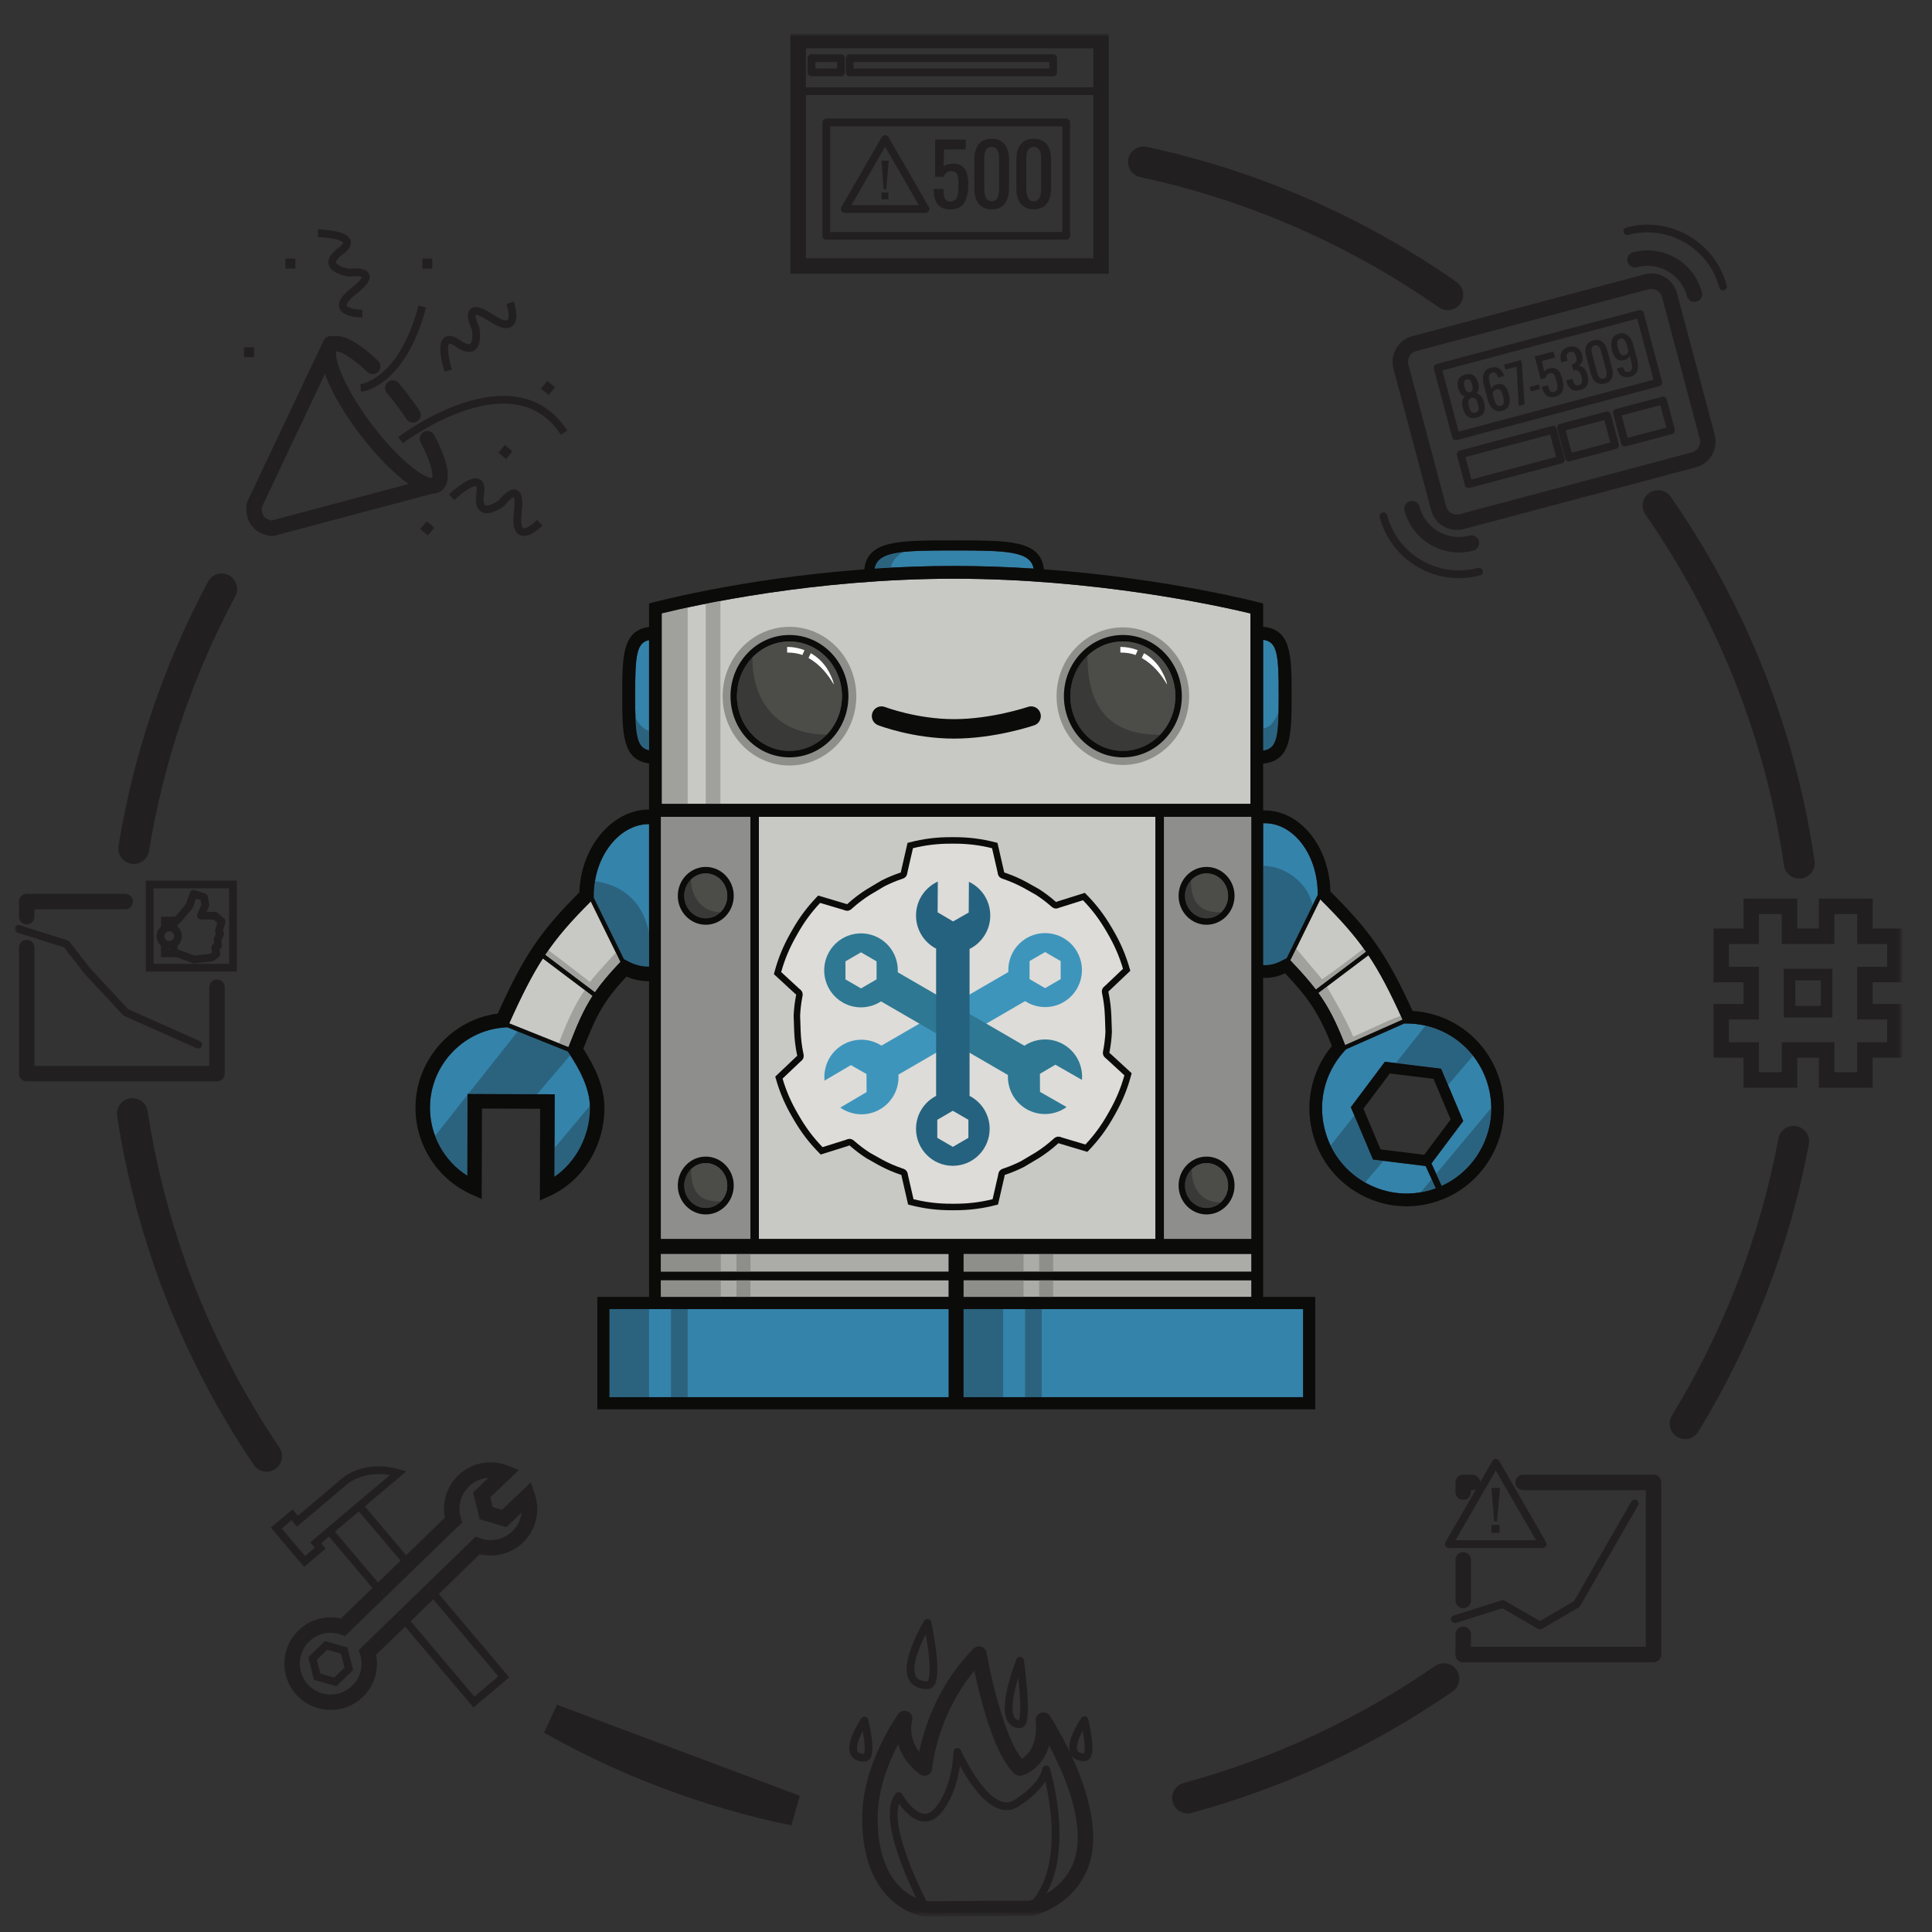 <?xml version="1.0" encoding="UTF-8" standalone="no"?>
<svg width="500px" height="500px" viewBox="0 0 500 500" version="1.1" xmlns="http://www.w3.org/2000/svg" xmlns:xlink="http://www.w3.org/1999/xlink">
    <rect x="0" y="0" width="500" height="500" fill="#333333" stroke="none"/>
    <!-- Generator: Sketch 39.1 (31720) - http://www.bohemiancoding.com/sketch -->
    <title>monitoring500</title>
    <desc>Created with Sketch.</desc>
    <defs>
        <polygon id="path-1" points="0 486.538 487.906 486.538 487.906 0 0 0"></polygon>
    </defs>
    <g id="Corp-Site-Index" stroke="none" stroke-width="1" fill="none" fill-rule="evenodd">
        <g id="monitoring500">
            <g id="Group" transform="translate(4, 9)">
                <g id="Page-1">
                    <path d="M201.602,459.487 C179.208,454.877 158.067,446.834 138.756,435.935 L201.602,459.487 L201.602,459.487 Z" id="Stroke-1" stroke="#221F20" stroke-width="8" stroke-linecap="round"></path>
                    <path d="M369.671,425.451 C349.718,439.232 327.353,449.774 303.339,456.317" id="Stroke-3" stroke="#221F20" stroke-width="8" stroke-linecap="round"></path>
                    <path d="M460.19,286.381 C455.257,312.703 445.591,337.358 432.108,359.429" id="Stroke-5" stroke="#221F20" stroke-width="8" stroke-linecap="round"></path>
                    <path d="M425.118,121.866 C443.888,148.891 456.697,180.362 461.645,214.38" id="Stroke-7" stroke="#221F20" stroke-width="8" stroke-linecap="round"></path>
                    <path d="M291.932,32.921 C320.697,39.107 347.355,50.964 370.676,67.264" id="Stroke-9" stroke="#221F20" stroke-width="8" stroke-linecap="round"></path>
                    <path d="M30.614,210.59 C34.525,186.669 42.332,164.056 53.363,143.425" id="Stroke-11" stroke="#221F20" stroke-width="8" stroke-linecap="round"></path>
                    <path d="M64.995,367.874 C47.358,341.784 35.226,311.672 30.262,279.202" id="Stroke-13" stroke="#221F20" stroke-width="8" stroke-linecap="round"></path>
                    <path d="M434.374,110.006 L374.286,125.994 C371.681,126.687 369.008,125.139 368.315,122.536 L358.556,85.899 C357.862,83.296 359.411,80.625 362.015,79.932 L422.104,63.944 C424.708,63.251 427.381,64.799 428.074,67.402 L437.833,104.039 C438.527,106.642 436.978,109.313 434.374,110.006 L434.374,110.006 Z" id="Stroke-15" stroke="#221F20" stroke-width="4"></path>
                    <polygon id="Stroke-17" stroke="#221F20" stroke-width="2" stroke-linejoin="round" points="425.157 89.986 372.786 103.921 368.056 86.168 420.428 72.233"></polygon>
                    <polygon id="Stroke-19" stroke="#221F20" stroke-width="2" stroke-linejoin="round" points="399.953 109.955 376.085 116.306 374.026 108.576 397.894 102.225"></polygon>
                    <polygon id="Stroke-21" stroke="#221F20" stroke-width="2" stroke-linejoin="round" points="413.973 106.225 402.039 109.4 399.98 101.669 411.914 98.494"></polygon>
                    <polygon id="Stroke-23" stroke="#221F20" stroke-width="2" stroke-linejoin="round" points="428.456 102.371 416.522 105.546 414.463 97.816 426.397 94.641"></polygon>
                    <path d="M377.288,97.829 C377.453,97.86 377.638,97.851 377.842,97.796 C378.045,97.741 378.21,97.658 378.337,97.546 C378.464,97.434 378.554,97.312 378.606,97.18 C378.658,97.048 378.684,96.886 378.682,96.692 C378.681,96.499 378.664,96.317 378.632,96.146 C378.599,95.976 378.553,95.774 378.489,95.537 C378.42,95.276 378.341,95.048 378.254,94.851 C378.167,94.654 378.058,94.472 377.927,94.306 C377.795,94.141 377.636,94.028 377.45,93.969 C377.264,93.91 377.055,93.911 376.823,93.973 C376.591,94.034 376.407,94.138 376.274,94.281 C376.14,94.427 376.056,94.604 376.022,94.81 C375.988,95.018 375.982,95.229 376.004,95.443 C376.026,95.657 376.073,95.896 376.144,96.161 C376.206,96.398 376.268,96.598 376.327,96.763 C376.386,96.928 376.463,97.096 376.559,97.264 C376.654,97.433 376.758,97.561 376.87,97.649 C376.982,97.735 377.122,97.797 377.288,97.829 M376.424,92.477 C376.628,92.423 376.786,92.331 376.898,92.201 C377.009,92.071 377.074,91.908 377.092,91.714 C377.11,91.518 377.106,91.329 377.081,91.143 C377.055,90.959 377.01,90.745 376.945,90.501 C376.668,89.458 376.203,89.024 375.551,89.197 C374.892,89.373 374.699,89.982 374.977,91.024 C375.042,91.268 375.111,91.478 375.185,91.652 C375.257,91.827 375.349,91.993 375.462,92.151 C375.573,92.31 375.71,92.417 375.87,92.475 C376.032,92.531 376.216,92.533 376.424,92.477 M378.183,99.078 C377.221,99.334 376.45,99.242 375.869,98.8 C375.286,98.361 374.857,97.619 374.579,96.577 C374.398,95.896 374.346,95.327 374.423,94.863 C374.5,94.4 374.711,93.98 375.057,93.606 C374.635,93.435 374.291,93.178 374.021,92.834 C373.75,92.493 373.538,92.031 373.382,91.448 C373.143,90.545 373.172,89.787 373.471,89.175 C373.771,88.564 374.35,88.143 375.21,87.915 C376.065,87.687 376.774,87.766 377.336,88.15 C377.899,88.535 378.3,89.177 378.54,90.076 C378.696,90.663 378.743,91.17 378.68,91.598 C378.618,92.028 378.447,92.421 378.167,92.778 C378.649,92.937 379.04,93.2 379.337,93.565 C379.636,93.93 379.875,94.449 380.054,95.121 C380.331,96.163 380.329,97.019 380.045,97.689 C379.76,98.36 379.141,98.823 378.183,99.078" id="Fill-25" fill="#221F20"></path>
                    <path d="M383.767,96.043 C383.955,96.11 384.162,96.114 384.386,96.055 C384.609,95.995 384.786,95.889 384.916,95.737 C385.045,95.585 385.126,95.4 385.157,95.182 C385.189,94.963 385.194,94.742 385.173,94.515 C385.151,94.286 385.106,94.044 385.038,93.788 C384.997,93.633 384.966,93.517 384.944,93.437 C384.923,93.357 384.89,93.245 384.845,93.101 C384.799,92.955 384.762,92.845 384.731,92.768 C384.698,92.691 384.658,92.595 384.607,92.477 C384.556,92.36 384.508,92.272 384.461,92.212 C384.415,92.152 384.358,92.082 384.291,92.003 C384.223,91.922 384.155,91.865 384.085,91.831 C384.015,91.797 383.936,91.766 383.85,91.737 C383.764,91.707 383.669,91.696 383.566,91.702 C383.462,91.706 383.354,91.725 383.241,91.755 C382.735,91.89 382.413,92.254 382.275,92.849 L382.692,94.412 C382.761,94.673 382.843,94.906 382.937,95.112 C383.032,95.319 383.145,95.508 383.281,95.682 C383.417,95.854 383.579,95.976 383.767,96.043 M384.727,97.337 C384.352,97.437 383.995,97.463 383.656,97.419 C383.317,97.374 383.013,97.269 382.744,97.105 C382.477,96.942 382.229,96.725 382.002,96.456 C381.776,96.187 381.583,95.884 381.423,95.544 C381.262,95.206 381.129,94.837 381.024,94.438 L380.087,90.921 C379.967,90.473 379.883,90.052 379.835,89.656 C379.787,89.261 379.781,88.873 379.818,88.491 C379.856,88.108 379.944,87.767 380.083,87.468 C380.221,87.17 380.431,86.907 380.713,86.679 C380.995,86.452 381.342,86.284 381.754,86.174 C382.633,85.939 383.375,86.009 383.981,86.382 C384.586,86.755 385.009,87.391 385.249,88.291 L383.684,88.708 C383.545,88.186 383.357,87.818 383.118,87.602 C382.879,87.387 382.539,87.338 382.095,87.456 C381.313,87.665 381.13,88.55 381.546,90.114 L381.963,91.677 C382.125,91.077 382.578,90.676 383.319,90.479 C383.759,90.361 384.154,90.338 384.507,90.407 C384.86,90.478 385.161,90.636 385.412,90.88 C385.662,91.125 385.875,91.419 386.049,91.76 C386.222,92.102 386.373,92.509 386.498,92.981 C386.634,93.494 386.708,93.977 386.72,94.429 C386.732,94.882 386.676,95.306 386.555,95.7 C386.432,96.094 386.218,96.433 385.91,96.718 C385.602,97.003 385.207,97.209 384.727,97.337" id="Fill-27" fill="#221F20"></path>
                    <polygon id="Fill-29" fill="#221F20" points="389.054 96.068 388.489 85.893 385.599 86.661 385.253 85.359 389.634 84.194 389.834 84.946 390.556 95.668"></polygon>
                    <polygon id="Fill-31" fill="#221F20" points="392.211 92.298 391.899 91.126 394.245 90.502 394.558 91.674"></polygon>
                    <path d="M398.584,93.65 C397.611,93.909 396.844,93.82 396.282,93.383 C395.72,92.945 395.299,92.195 395.016,91.133 L396.58,90.716 L396.644,90.961 C396.7,91.169 396.755,91.348 396.81,91.496 C396.865,91.645 396.936,91.793 397.02,91.944 C397.107,92.092 397.2,92.208 397.302,92.287 C397.404,92.367 397.529,92.422 397.677,92.452 C397.824,92.483 397.988,92.474 398.167,92.426 C398.309,92.389 398.434,92.337 398.541,92.272 C398.648,92.205 398.737,92.137 398.807,92.063 C398.877,91.99 398.931,91.896 398.971,91.78 C399.009,91.666 399.039,91.562 399.06,91.467 C399.08,91.372 399.085,91.246 399.074,91.093 C399.065,90.939 399.053,90.81 399.04,90.707 C399.028,90.603 399.002,90.46 398.962,90.276 C398.921,90.093 398.889,89.952 398.862,89.851 C398.835,89.752 398.795,89.603 398.743,89.403 C398.718,89.314 398.701,89.246 398.689,89.201 C398.642,89.026 398.6,88.877 398.562,88.754 C398.525,88.631 398.479,88.499 398.421,88.36 C398.366,88.219 398.308,88.105 398.249,88.016 C398.189,87.927 398.119,87.842 398.036,87.76 C397.953,87.676 397.863,87.619 397.767,87.582 C397.671,87.548 397.557,87.528 397.427,87.526 C397.299,87.522 397.159,87.541 397.007,87.582 C396.73,87.656 396.514,87.809 396.358,88.042 C396.202,88.276 396.11,88.526 396.081,88.797 L394.748,89.151 L393.177,83.252 L398.017,81.963 L398.434,83.527 L395.012,84.438 L395.62,87.114 C395.99,86.737 396.477,86.468 397.08,86.307 C397.435,86.213 397.761,86.184 398.061,86.22 C398.361,86.255 398.623,86.342 398.848,86.485 C399.073,86.625 399.279,86.819 399.463,87.066 C399.65,87.314 399.807,87.585 399.937,87.881 C400.066,88.179 400.181,88.516 400.281,88.895 C400.407,89.363 400.495,89.793 400.547,90.185 C400.599,90.576 400.609,90.964 400.575,91.348 C400.542,91.731 400.455,92.068 400.314,92.358 C400.174,92.65 399.958,92.908 399.668,93.134 C399.377,93.363 399.016,93.534 398.584,93.65" id="Fill-33" fill="#221F20"></path>
                    <path d="M404.946,91.958 C404.057,92.193 403.312,92.124 402.711,91.75 C402.109,91.377 401.69,90.739 401.45,89.84 L401.345,89.449 L402.909,89.033 C402.974,89.276 403.037,89.483 403.098,89.653 C403.157,89.822 403.235,89.991 403.329,90.157 C403.425,90.324 403.527,90.45 403.637,90.536 C403.747,90.622 403.886,90.68 404.05,90.711 C404.215,90.741 404.399,90.729 404.603,90.675 C404.806,90.621 404.974,90.54 405.101,90.432 C405.229,90.323 405.319,90.204 405.373,90.075 C405.424,89.945 405.451,89.785 405.45,89.593 C405.449,89.401 405.433,89.217 405.401,89.04 C405.369,88.863 405.321,88.652 405.256,88.409 C405.089,87.782 404.839,87.332 404.506,87.058 C404.174,86.784 403.729,86.722 403.172,86.87 L402.755,85.307 C403.325,85.156 403.697,84.932 403.871,84.635 C404.045,84.337 404.055,83.901 403.903,83.328 C403.764,82.811 403.575,82.444 403.334,82.227 C403.093,82.009 402.753,81.959 402.314,82.077 C402.109,82.131 401.944,82.211 401.815,82.321 C401.687,82.428 401.596,82.547 401.543,82.676 C401.49,82.807 401.465,82.966 401.466,83.159 C401.467,83.351 401.483,83.535 401.515,83.712 C401.548,83.889 401.595,84.099 401.66,84.342 L400.097,84.759 L399.992,84.369 C399.754,83.473 399.803,82.711 400.14,82.086 C400.477,81.459 401.087,81.029 401.971,80.794 C402.859,80.558 403.604,80.628 404.205,81.001 C404.806,81.375 405.228,82.012 405.466,82.911 C405.632,83.53 405.628,84.076 405.457,84.546 C405.286,85.017 404.976,85.393 404.527,85.674 C405.081,85.709 405.556,85.925 405.946,86.322 C406.338,86.719 406.629,87.276 406.821,87.992 C407.093,89.018 407.086,89.874 406.796,90.555 C406.507,91.239 405.889,91.706 404.946,91.958" id="Fill-35" fill="#221F20"></path>
                    <path d="M410.988,88.976 C411.77,88.768 411.988,88.012 411.641,86.71 L410.392,82.019 C410.334,81.8 410.272,81.606 410.211,81.436 C410.147,81.267 410.068,81.102 409.969,80.937 C409.871,80.775 409.764,80.646 409.65,80.549 C409.535,80.454 409.396,80.388 409.234,80.353 C409.071,80.318 408.894,80.326 408.698,80.378 C408.503,80.43 408.343,80.512 408.22,80.623 C408.097,80.734 408.01,80.86 407.957,81 C407.905,81.14 407.877,81.305 407.874,81.496 C407.87,81.687 407.882,81.871 407.912,82.048 C407.943,82.226 407.987,82.424 408.045,82.643 L409.295,87.334 C409.363,87.59 409.442,87.822 409.535,88.028 C409.627,88.235 409.741,88.425 409.876,88.599 C410.012,88.771 410.174,88.893 410.364,88.963 C410.552,89.033 410.76,89.036 410.988,88.976 M411.33,90.259 C410.735,90.417 410.192,90.41 409.699,90.241 C409.206,90.071 408.799,89.773 408.474,89.348 C408.149,88.922 407.901,88.389 407.731,87.75 L406.481,83.06 C406.213,82.055 406.231,81.204 406.533,80.506 C406.835,79.807 407.444,79.338 408.356,79.095 C409.264,78.853 410.024,78.961 410.637,79.418 C411.25,79.873 411.689,80.602 411.957,81.603 L413.205,86.293 C413.466,87.275 413.442,88.122 413.132,88.833 C412.823,89.546 412.222,90.021 411.33,90.259" id="Fill-37" fill="#221F20"></path>
                    <path d="M416.466,82.915 C416.962,82.783 417.284,82.417 417.431,81.82 L417.014,80.257 C416.945,79.997 416.864,79.763 416.769,79.557 C416.676,79.352 416.56,79.162 416.425,78.989 C416.289,78.816 416.127,78.695 415.939,78.627 C415.752,78.561 415.544,78.556 415.322,78.615 C415.097,78.675 414.92,78.781 414.79,78.932 C414.661,79.085 414.581,79.27 414.549,79.487 C414.518,79.705 414.513,79.928 414.534,80.156 C414.555,80.383 414.6,80.626 414.669,80.881 C414.709,81.036 414.741,81.152 414.762,81.232 C414.784,81.313 414.817,81.424 414.861,81.569 C414.907,81.715 414.944,81.825 414.976,81.901 C415.008,81.978 415.048,82.075 415.1,82.192 C415.15,82.31 415.199,82.398 415.246,82.457 C415.293,82.517 415.348,82.587 415.416,82.668 C415.483,82.748 415.552,82.804 415.623,82.839 C415.691,82.872 415.77,82.904 415.856,82.932 C415.942,82.962 416.037,82.974 416.141,82.968 C416.243,82.962 416.353,82.945 416.466,82.915 M417.954,88.496 C417.073,88.73 416.331,88.661 415.725,88.287 C415.12,87.915 414.697,87.277 414.458,86.379 L416.022,85.963 C416.161,86.484 416.35,86.852 416.588,87.067 C416.826,87.284 417.168,87.332 417.612,87.213 C418.394,87.006 418.577,86.119 418.16,84.556 L417.744,82.992 C417.572,83.597 417.12,83.996 416.388,84.191 C415.948,84.308 415.552,84.332 415.199,84.262 C414.847,84.192 414.545,84.035 414.294,83.79 C414.043,83.544 413.832,83.251 413.658,82.91 C413.484,82.568 413.335,82.161 413.208,81.688 C413.072,81.175 412.998,80.693 412.986,80.239 C412.975,79.787 413.03,79.364 413.152,78.969 C413.274,78.576 413.488,78.237 413.796,77.951 C414.105,77.668 414.499,77.461 414.979,77.332 C415.354,77.233 415.712,77.205 416.05,77.25 C416.389,77.295 416.693,77.399 416.962,77.564 C417.23,77.728 417.477,77.945 417.704,78.214 C417.93,78.482 418.123,78.787 418.284,79.126 C418.443,79.464 418.577,79.833 418.684,80.232 L419.621,83.75 C419.74,84.197 419.823,84.618 419.872,85.013 C419.921,85.407 419.925,85.797 419.888,86.18 C419.85,86.562 419.762,86.902 419.623,87.201 C419.485,87.501 419.275,87.763 418.993,87.99 C418.711,88.218 418.365,88.387 417.954,88.496" id="Fill-39" fill="#221F20"></path>
                    <path d="M441.912,65.161 C439.039,54.375 427.96,47.959 417.168,50.83" id="Stroke-41" stroke="#221F20" stroke-width="2" stroke-linecap="round"></path>
                    <path d="M434.515,67.129 C432.729,60.427 425.845,56.439 419.138,58.223" id="Stroke-43" stroke="#221F20" stroke-width="4" stroke-linecap="round"></path>
                    <path d="M354.032,124.613 C356.905,135.399 367.984,141.816 378.776,138.944" id="Stroke-45" stroke="#221F20" stroke-width="2" stroke-linecap="round"></path>
                    <path d="M361.43,122.645 C363.215,129.348 370.099,133.335 376.806,131.551" id="Stroke-47" stroke="#221F20" stroke-width="4" stroke-linecap="round"></path>
                    <path d="M81.56,79.98 L61.817,121.674 C61.817,121.674 60.73,126.953 66.406,127.745 L109.063,116.388" id="Stroke-49" stroke="#221F20" stroke-width="4" stroke-linecap="round" stroke-linejoin="round"></path>
                    <path d="M106.62,104.544 C109.72,110.409 110.821,115.062 109.064,116.388 C106.392,118.404 98.126,111.963 90.601,102.002 C83.077,92.041 79.143,82.332 81.815,80.316 C83.559,79 87.689,81.289 92.44,85.81" id="Stroke-51" stroke="#221F20" stroke-width="4" stroke-linecap="round" stroke-linejoin="round"></path>
                    <g id="Group-56" transform="translate(97.253, 90.963)">
                        <path d="M0.402,0.444 C1.279,1.49 2.157,2.592 3.024,3.739 C3.949,4.965 4.821,6.187 5.632,7.391" id="Fill-53" fill="#FEFEFE"></path>
                        <path d="M0.402,0.444 C1.279,1.49 2.157,2.592 3.024,3.739 C3.949,4.965 4.821,6.187 5.632,7.391" id="Stroke-55" stroke="#221F20" stroke-width="4" stroke-linecap="round" stroke-linejoin="round"></path>
                    </g>
                    <path d="M99.654,104.919 C99.654,104.919 128.796,82.713 141.999,102.988" id="Stroke-57" stroke="#221F20" stroke-width="2"></path>
                    <path d="M89.35,91.402 C89.35,91.402 99.976,90.437 105.29,70.322" id="Stroke-59" stroke="#221F20" stroke-width="2"></path>
                    <path d="M111.994,86.897 C111.994,86.897 108.443,75.66 114.489,79.862 C120.535,84.065 119.096,76.026 119.096,76.026 C119.096,76.026 115.065,67.987 123.127,73.285 C131.189,78.584 128.022,69.357 128.022,69.357" id="Stroke-61" stroke="#221F20" stroke-width="2"></path>
                    <path d="M112.868,119.687 C112.868,119.687 121.378,111.532 120.283,118.81 C119.189,126.089 125.765,121.241 125.765,121.241 C125.765,121.241 131.194,114.071 130.008,123.642 C128.821,133.212 135.698,126.29 135.698,126.29" id="Stroke-63" stroke="#221F20" stroke-width="2"></path>
                    <path d="M78.295,51.361 C78.295,51.361 90.082,51.609 84.158,55.982 C78.234,60.356 86.315,61.576 86.315,61.576 C86.315,61.576 95.226,60.342 87.617,66.27 C80.007,72.2 89.767,72.166 89.767,72.166" id="Stroke-65" stroke="#221F20" stroke-width="2"></path>
                    <mask id="mask-2" fill="white">
                        <use xlink:href="#path-1"></use>
                    </mask>
                    <g id="Clip-68"></g>
                    <polygon id="Fill-67" fill="#221F20" mask="url(#mask-2)" points="105.29 60.507 107.866 60.507 107.866 57.933 105.29 57.933"></polygon>
                    <polygon id="Fill-69" fill="#221F20" mask="url(#mask-2)" points="69.868 60.507 72.444 60.507 72.444 57.933 69.868 57.933"></polygon>
                    <polygon id="Fill-70" fill="#221F20" mask="url(#mask-2)" points="59.158 83.437 61.734 83.437 61.734 80.862 59.158 80.862"></polygon>
                    <polygon id="Fill-71" fill="#221F20" mask="url(#mask-2)" points="137.976 93.215 135.998 91.565 137.649 89.589 139.627 91.239"></polygon>
                    <polygon id="Fill-72" fill="#221F20" mask="url(#mask-2)" points="126.984 109.79 125.007 108.14 126.658 106.163 128.635 107.813"></polygon>
                    <polygon id="Fill-73" fill="#221F20" mask="url(#mask-2)" points="106.741 129.559 104.763 127.909 106.414 125.932 108.392 127.582"></polygon>
                    <path d="M374.681,394.697 L374.681,405.199" id="Stroke-74" stroke="#221F20" stroke-width="4" stroke-linecap="round" stroke-linejoin="round" mask="url(#mask-2)"></path>
                    <polyline id="Stroke-75" stroke="#221F20" stroke-width="4" stroke-linecap="round" stroke-linejoin="round" mask="url(#mask-2)" points="377.031 374.651 374.68 374.651 374.68 377.167"></polyline>
                    <polyline id="Stroke-76" stroke="#221F20" stroke-width="4" stroke-linecap="round" stroke-linejoin="round" mask="url(#mask-2)" points="374.681 419.187 423.928 419.187 423.928 374.65 390.184 374.65"></polyline>
                    <path d="M374.681,413.962 L374.681,419.187" id="Stroke-77" stroke="#221F20" stroke-width="4" stroke-linecap="round" stroke-linejoin="round" mask="url(#mask-2)"></path>
                    <polyline id="Stroke-78" stroke="#221F20" stroke-width="2" stroke-linecap="round" stroke-linejoin="round" mask="url(#mask-2)" points="372.525 410.048 384.935 406.131 394.536 411.68 404.072 406.131 419.061 380.09"></polyline>
                    <polygon id="Stroke-79" stroke="#221F20" stroke-width="2" stroke-linecap="round" stroke-linejoin="round" mask="url(#mask-2)" points="383.108 369.569 389.186 380.09 395.264 390.611 383.108 390.611 370.952 390.611 377.03 380.09"></polygon>
                    <path d="M381.999,387.704 L384.087,387.704 L384.087,385.657 L381.999,385.657 L381.999,387.704 Z M382.672,384.72 L381.999,376.077 L384.216,376.077 L383.421,384.72 L382.672,384.72 Z" id="Fill-80" fill="#221F20" mask="url(#mask-2)"></path>
                    <polyline id="Stroke-81" stroke="#221F20" stroke-width="4" stroke-linecap="round" stroke-linejoin="round" mask="url(#mask-2)" points="28.4 224.322 2.909 224.322 2.909 228.212"></polyline>
                    <polyline id="Stroke-82" stroke="#221F20" stroke-width="4" stroke-linecap="round" stroke-linejoin="round" mask="url(#mask-2)" points="2.909 236.22 2.909 268.858 52.157 268.858 52.157 246.493"></polyline>
                    <polyline id="Stroke-83" stroke="#221F20" stroke-width="2" stroke-linecap="round" stroke-linejoin="round" mask="url(#mask-2)" points="0.754 231.394 13.164 235.31 18.716 242.415 28.543 252.992 47.29 261.351"></polyline>
                    <polygon id="Stroke-84" stroke="#221F20" stroke-width="2" stroke-linecap="square" mask="url(#mask-2)" points="34.743 241.433 56.288 241.433 56.288 219.901 34.743 219.901"></polygon>
                    <polyline id="Stroke-85" stroke="#221F20" stroke-width="2" stroke-linecap="round" stroke-linejoin="round" mask="url(#mask-2)" points="40.947 229.271 41.781 229.271 44.979 225.519 46.091 222.323 48.826 223.203 49.15 225.195 48.006 227.928 51.699 228.02 53.367 229.502 52.634 231.957 52.996 232.652 52.301 234.134 52.44 235.751 51.699 236.219 51.977 237.886 50.818 238.812 46.184 239.322 41.828 237.701 40.947 237.701"></polyline>
                    <polyline id="Stroke-86" stroke="#221F20" stroke-width="2" mask="url(#mask-2)" points="40.947 231.317 40.947 229.271 38.677 229.271 38.677 231.393"></polyline>
                    <polyline id="Stroke-87" stroke="#221F20" stroke-width="2" mask="url(#mask-2)" points="38.676 235.244 38.676 237.701 40.947 237.701 40.947 235.242"></polyline>
                    <path d="M42.083,233.28 C42.083,234.534 41.066,235.55 39.812,235.55 C38.557,235.55 37.541,234.534 37.541,233.28 C37.541,232.026 38.557,231.011 39.812,231.011 C41.066,231.011 42.083,232.026 42.083,233.28 L42.083,233.28 Z" id="Stroke-88" stroke="#221F20" stroke-width="2" mask="url(#mask-2)"></path>
                    <polygon id="Stroke-89" stroke="#221F20" stroke-width="4" mask="url(#mask-2)" points="202.555 59.846 280.955 59.846 280.955 1.507 202.555 1.507"></polygon>
                    <polygon id="Stroke-90" stroke="#221F20" stroke-width="2" stroke-linecap="round" stroke-linejoin="round" mask="url(#mask-2)" points="206.023 9.736 213.655 9.736 213.655 6.046 206.023 6.046"></polygon>
                    <polygon id="Stroke-91" stroke="#221F20" stroke-width="2" stroke-linecap="round" stroke-linejoin="round" mask="url(#mask-2)" points="215.91 9.736 268.552 9.736 268.552 6.046 215.91 6.046"></polygon>
                    <path d="M202.554,14.595 L280.955,14.595" id="Stroke-92" stroke="#221F20" stroke-width="2" mask="url(#mask-2)"></path>
                    <polygon id="Stroke-93" stroke="#221F20" stroke-width="2" stroke-linecap="round" stroke-linejoin="round" mask="url(#mask-2)" points="225.07 26.983 230.3 36.036 235.53 45.089 225.07 45.089 214.612 45.089 219.841 36.036"></polygon>
                    <path d="M224.117,42.587 L225.913,42.587 L225.913,40.826 L224.117,40.826 L224.117,42.587 Z M224.695,40.019 L224.117,32.583 L226.024,32.583 L225.34,40.019 L224.695,40.019 Z" id="Fill-94" fill="#221F20" mask="url(#mask-2)"></path>
                    <polygon id="Stroke-95" stroke="#221F20" stroke-width="2" stroke-linecap="round" stroke-linejoin="round" mask="url(#mask-2)" points="209.84 52.04 271.935 52.04 271.935 22.685 209.84 22.685"></polygon>
                    <path d="M242.05,45.195 C240.456,45.195 239.319,44.748 238.639,43.851 C237.959,42.955 237.619,41.637 237.619,39.897 L240.179,39.897 L240.179,40.297 C240.179,40.637 240.19,40.932 240.215,41.181 C240.237,41.433 240.284,41.689 240.355,41.952 C240.423,42.215 240.521,42.429 240.644,42.592 C240.767,42.755 240.936,42.89 241.149,42.996 C241.363,43.103 241.616,43.156 241.909,43.156 C242.143,43.156 242.355,43.129 242.544,43.071 C242.736,43.015 242.898,42.945 243.036,42.86 C243.171,42.778 243.293,42.656 243.4,42.497 C243.507,42.337 243.596,42.188 243.664,42.052 C243.735,41.916 243.793,41.726 243.84,41.487 C243.887,41.246 243.921,41.046 243.944,40.881 C243.967,40.719 243.986,40.489 244,40.192 C244.013,39.896 244.02,39.666 244.02,39.502 L244.02,38.768 L244.02,38.438 C244.02,38.151 244.016,37.907 244.01,37.702 C244.004,37.5 243.984,37.28 243.955,37.043 C243.924,36.807 243.883,36.608 243.83,36.448 C243.777,36.289 243.704,36.129 243.61,35.968 C243.517,35.809 243.404,35.682 243.27,35.589 C243.137,35.495 242.971,35.421 242.776,35.363 C242.577,35.308 242.356,35.279 242.11,35.279 C241.656,35.279 241.262,35.425 240.929,35.719 C240.596,36.012 240.353,36.359 240.199,36.758 L238.018,36.758 L238.018,27.101 L245.94,27.101 L245.94,29.661 L240.339,29.661 L240.179,34 C240.899,33.573 241.753,33.36 242.739,33.36 C243.32,33.36 243.831,33.448 244.276,33.624 C244.718,33.801 245.083,34.043 245.37,34.349 C245.657,34.656 245.891,35.036 246.076,35.488 C246.259,35.942 246.388,36.422 246.465,36.928 C246.541,37.435 246.58,37.998 246.58,38.618 C246.58,39.384 246.541,40.077 246.461,40.697 C246.381,41.317 246.237,41.913 246.03,42.487 C245.824,43.059 245.554,43.539 245.22,43.926 C244.886,44.312 244.451,44.62 243.915,44.851 C243.378,45.08 242.757,45.195 242.05,45.195" id="Fill-96" fill="#221F20" mask="url(#mask-2)"></path>
                    <path d="M252.642,43.096 C253.922,43.096 254.562,42.03 254.562,39.897 L254.562,32.22 C254.562,31.86 254.549,31.539 254.522,31.256 C254.496,30.973 254.44,30.685 254.358,30.396 C254.273,30.105 254.163,29.864 254.027,29.671 C253.89,29.477 253.706,29.321 253.472,29.201 C253.239,29.081 252.962,29.021 252.642,29.021 C252.321,29.021 252.045,29.081 251.812,29.201 C251.578,29.321 251.393,29.477 251.257,29.671 C251.119,29.864 251.009,30.105 250.926,30.396 C250.842,30.685 250.788,30.973 250.762,31.256 C250.735,31.539 250.722,31.86 250.722,32.22 L250.722,39.897 C250.722,40.317 250.75,40.704 250.806,41.057 C250.863,41.41 250.959,41.747 251.097,42.066 C251.233,42.386 251.432,42.639 251.692,42.82 C251.952,43.005 252.269,43.096 252.642,43.096 M252.642,45.195 C251.669,45.195 250.839,44.966 250.157,44.506 C249.473,44.046 248.969,43.425 248.645,42.641 C248.322,41.859 248.161,40.944 248.161,39.897 L248.161,32.22 C248.161,30.573 248.535,29.28 249.281,28.336 C250.028,27.394 251.148,26.921 252.642,26.921 C254.129,26.921 255.247,27.395 255.998,28.341 C256.747,29.287 257.123,30.58 257.123,32.22 L257.123,39.897 C257.123,41.503 256.741,42.789 255.978,43.752 C255.213,44.715 254.102,45.195 252.642,45.195" id="Fill-97" fill="#221F20" mask="url(#mask-2)"></path>
                    <path d="M263.524,43.096 C264.804,43.096 265.445,42.03 265.445,39.897 L265.445,32.22 C265.445,31.86 265.432,31.539 265.405,31.256 C265.378,30.973 265.322,30.685 265.24,30.396 C265.156,30.105 265.046,29.864 264.909,29.671 C264.772,29.477 264.588,29.321 264.354,29.201 C264.121,29.081 263.845,29.021 263.524,29.021 C263.204,29.021 262.927,29.081 262.694,29.201 C262.461,29.321 262.275,29.477 262.139,29.671 C262.001,29.864 261.891,30.105 261.808,30.396 C261.725,30.685 261.671,30.973 261.644,31.256 C261.617,31.539 261.604,31.86 261.604,32.22 L261.604,39.897 C261.604,40.317 261.632,40.704 261.689,41.057 C261.745,41.41 261.842,41.747 261.98,42.066 C262.115,42.386 262.314,42.639 262.574,42.82 C262.835,43.005 263.151,43.096 263.524,43.096 M263.524,45.195 C262.551,45.195 261.722,44.966 261.04,44.506 C260.355,44.046 259.851,43.425 259.528,42.641 C259.205,41.859 259.043,40.944 259.043,39.897 L259.043,32.22 C259.043,30.573 259.417,29.28 260.163,28.336 C260.911,27.394 262.031,26.921 263.524,26.921 C265.011,26.921 266.129,27.395 266.881,28.341 C267.629,29.287 268.006,30.58 268.006,32.22 L268.006,39.897 C268.006,41.503 267.623,42.789 266.86,43.752 C266.096,44.715 264.985,45.195 263.524,45.195" id="Fill-98" fill="#221F20" mask="url(#mask-2)"></path>
                    <polygon id="Stroke-99" stroke="#221F20" stroke-width="4" mask="url(#mask-2)" points="486.398 243.221 486.398 233.311 478.644 233.311 478.644 225.562 468.729 225.562 468.729 233.311 459.118 233.311 459.118 225.562 449.203 225.562 449.203 233.311 441.449 233.311 441.449 243.221 449.203 243.221 449.203 252.826 441.449 252.826 441.449 262.736 449.203 262.736 449.203 270.485 459.118 270.485 459.118 262.736 468.729 262.736 468.729 270.485 478.644 270.485 478.644 262.736 486.398 262.736 486.398 252.826 478.644 252.826 478.644 243.221"></polygon>
                    <polygon id="Stroke-100" stroke="#221F20" stroke-width="3" mask="url(#mask-2)" points="459.119 252.826 468.729 252.826 468.729 243.221 459.119 243.221"></polygon>
                    <path d="M230.107,435.746 C230.107,435.746 227.968,443.012 235.239,448.569 C235.239,448.569 236.522,432.124 249.353,419.075 C249.353,419.075 253.417,442.585 259.939,448.569 C259.939,448.569 266.889,446.86 266.033,436.173 C266.033,436.173 281.336,459.44 275.657,473.79 C272.002,483.021 262.612,484.903 262.612,484.903 L235.667,485.031 C235.667,485.031 221.302,483.658 221.125,461.821 C221.014,448.142 230.107,435.746 230.107,435.746 L230.107,435.746 Z" id="Stroke-101" stroke="#221F20" stroke-width="4" stroke-linecap="round" stroke-linejoin="round" mask="url(#mask-2)"></path>
                    <path d="M219.735,436.28 C219.735,436.28 213.102,445.888 219.735,445.898 C222.087,445.901 219.735,436.28 219.735,436.28 L219.735,436.28 Z" id="Stroke-102" stroke="#221F20" stroke-width="2" stroke-linecap="round" stroke-linejoin="round" mask="url(#mask-2)"></path>
                    <path d="M236.036,411.007 C236.036,411.007 226.167,427.127 236.036,427.143 C239.536,427.149 236.036,411.007 236.036,411.007 L236.036,411.007 Z" id="Stroke-103" stroke="#221F20" stroke-width="2" stroke-linecap="round" stroke-linejoin="round" mask="url(#mask-2)"></path>
                    <path d="M276.662,436.173 C276.662,436.173 270.029,445.782 276.662,445.791 C279.014,445.794 276.662,436.173 276.662,436.173 L276.662,436.173 Z" id="Stroke-104" stroke="#221F20" stroke-width="2" stroke-linecap="round" stroke-linejoin="round" mask="url(#mask-2)"></path>
                    <path d="M259.982,420.785 C259.982,420.785 253.349,437.226 259.982,437.242 C262.334,437.247 259.982,420.785 259.982,420.785 L259.982,420.785 Z" id="Stroke-105" stroke="#221F20" stroke-width="2" stroke-linecap="round" stroke-linejoin="round" mask="url(#mask-2)"></path>
                    <path d="M235.667,485.031 C235.667,485.031 223.316,462.203 228.587,455.807 C228.587,455.807 233.857,465.339 238.75,459.569 C243.645,453.801 243.77,444.395 243.77,444.395 C243.77,444.395 251.704,462.328 259.03,457.689 C266.356,453.048 266.733,448.91 266.733,448.91 C266.733,448.91 274.427,473.618 262.612,484.903 L235.667,485.031 L235.667,485.031 Z" id="Stroke-106" stroke="#221F20" stroke-width="2" stroke-linecap="round" stroke-linejoin="round" mask="url(#mask-2)"></path>
                    <polyline id="Stroke-107" stroke="#221F20" stroke-width="2" mask="url(#mask-2)" points="100.272 409.74 118.656 431.493 126.385 424.968 107.549 402.679"></polyline>
                    <path d="M94.4,402.793 L84.802,412.106 C81.362,410.939 77.408,411.685 74.623,414.387 C70.664,418.228 70.57,424.55 74.413,428.507 C78.257,432.464 84.582,432.558 88.541,428.717 C91.327,426.014 92.19,422.086 91.124,418.616 L100.272,409.74" id="Stroke-108" stroke="#221F20" stroke-width="4" mask="url(#mask-2)"></path>
                    <path d="M101.678,395.732 L89.002,380.733 L88.885,380.832 L99.078,372.228 C89.382,369.522 84.275,375.14 84.275,375.14 L72.984,384.671 L71.587,383.019 L67.517,386.455 L74.822,395.099 L78.892,391.663 L77.711,390.264 L81.272,387.258 L94.4,402.793" id="Stroke-109" stroke="#221F20" stroke-width="2" mask="url(#mask-2)"></path>
                    <path d="M107.549,402.68 L119.6,390.987 C123.075,392.219 127.098,391.502 129.943,388.779 C132.871,385.976 133.727,381.833 132.493,378.236 L128.668,381.898 L126.908,383.583 L126.502,383.971 L121.823,382.61 L120.662,377.879 L121.069,377.49 L122.828,375.805 L126.653,372.143 C123.11,370.756 118.932,371.434 116.004,374.237 C113.173,376.948 112.278,380.91 113.337,384.421 L101.678,395.732" id="Stroke-110" stroke="#221F20" stroke-width="4" mask="url(#mask-2)"></path>
                    <polygon id="Stroke-111" stroke="#221F20" stroke-width="2" mask="url(#mask-2)" points="82.774 426.275 78.085 424.944 76.893 420.222 80.391 416.829 85.079 418.159 86.271 422.882"></polygon>
                    <path d="M81.272,387.258 L89.002,380.733" id="Stroke-112" stroke="#221F20" stroke-width="2" mask="url(#mask-2)"></path>
                    <path d="M100.272,409.74 L107.549,402.679" id="Stroke-113" stroke="#221F20" stroke-width="4" mask="url(#mask-2)"></path>
                    <path d="M101.678,395.732 L94.4,402.793" id="Stroke-114" stroke="#221F20" stroke-width="4" mask="url(#mask-2)"></path>
                </g>
                <g id="Cog4.0" transform="translate(103.289, 130.618)">
                    <path d="M139.632,10.153 C175.98,10.153 207.512,17.031 216.327,19.141 L216.327,68.416 L63.978,68.416 L63.978,19.125 C72.62,17.004 103.357,10.153 139.632,10.153" id="Fill-1-Copy" fill="#C8C9C4"></path>
                    <polygon id="Fill-2" fill="#ABABA8" points="142.07 184.889 216.579 184.889 216.579 189.508 142.07 189.508"></polygon>
                    <polygon id="Fill-3" fill="#C8C8C4" points="89.112 71.774 191.731 71.774 191.731 181.033 89.112 181.033"></polygon>
                    <path d="M97.025,22.605 C87.474,22.605 79.732,30.639 79.732,40.55 C79.732,50.461 87.474,58.494 97.025,58.494 C106.576,58.494 114.318,50.461 114.318,40.55 C114.318,30.639 106.576,22.605 97.025,22.605" id="Fill-4" fill="#8E8F8B"></path>
                    <path d="M183.307,22.745 C173.832,22.745 166.15,30.717 166.15,40.55 C166.15,50.382 173.832,58.354 183.307,58.354 C192.783,58.354 200.465,50.382 200.465,40.55 C200.465,30.717 192.783,22.745 183.307,22.745" id="Fill-5" fill="#8E8F8B"></path>
                    <polygon id="Fill-6" fill="#ABABA8" points="63.726 184.889 138.234 184.889 138.234 189.508 63.726 189.508"></polygon>
                    <path d="M39.834,131.314 L39.811,131.369 L24.496,125.231 L24.502,125.219 C27.728,118.027 30.316,112.896 33.204,108.424 L46.055,118.108 C43.656,121.804 42.05,125.597 39.834,131.314" id="Fill-7" fill="#C8C8C4"></path>
                    <path d="M46.677,117.178 L33.819,107.488 C36.95,102.809 40.501,98.767 45.607,93.668 L53.284,109.302 L53.048,109.55 C50.305,112.433 48.304,114.817 46.677,117.178" id="Fill-8" fill="#C8C8C4"></path>
                    <path d="M39.834,131.314 L39.811,131.369 L37.363,130.388 C37.363,130.388 40.294,121.864 44.072,116.614 C45.14,117.419 46.055,118.108 46.055,118.108 C43.656,121.804 42.05,125.597 39.834,131.314" id="Fill-9" fill="#A0A19D"></path>
                    <path d="M46.677,117.178 L33.819,107.488 C34.013,107.198 34.442,106.577 34.639,106.292 C37.896,108.66 44.557,113.919 45.393,114.518 C47.068,112.284 52.108,106.906 52.108,106.906 L53.284,109.302 L53.048,109.55 C50.305,112.433 48.304,114.817 46.677,117.178" id="Fill-10" fill="#A0A19D"></path>
                    <polygon id="Fill-11" fill="#ABABA8" points="63.726 191.71 138.234 191.71 138.234 196.019 63.726 196.019"></polygon>
                    <polygon id="Fill-12" fill="#ABABA8" points="142.07 191.71 216.579 191.71 216.579 196.019 142.07 196.019"></polygon>
                    <path d="M226.655,108.906 L234.4,93.134 C239.44,98.162 243.033,102.096 246.227,106.69 L233.261,116.462 C231.506,114.142 229.449,111.841 226.837,109.097 L226.655,108.906" id="Fill-13" fill="#C8C8C4"></path>
                    <path d="M226.655,108.906 L228.158,105.847 L234.861,113.819 C238.552,111.295 242.563,108.222 245.638,105.856 C245.837,106.132 246.033,106.41 246.227,106.69 L233.261,116.462 C231.506,114.142 229.449,111.841 226.837,109.097 L226.655,108.906" id="Fill-14" fill="#A0A19D"></path>
                    <path d="M233.914,117.347 L246.848,107.599 C249.794,111.989 252.452,117.061 255.682,124.258 L240.846,130.831 L240.837,130.808 C238.549,124.909 236.569,121.03 233.914,117.347" id="Fill-15" fill="#C8C8C4"></path>
                    <path d="M233.914,117.347 L236.089,115.709 C236.089,115.709 241.171,124.172 242.912,128.65 C246.227,127.321 251.279,124.664 255.235,123.27 C255.341,123.504 255.574,124.019 255.682,124.258 L240.846,130.831 L240.837,130.808 C238.549,124.909 236.569,121.03 233.914,117.347" id="Fill-16" fill="#A0A19D"></path>
                    <path d="M223.637,40.294 C223.637,51.013 223.263,54.125 219.615,54.626 L219.615,25.96 C223.263,26.461 223.637,29.574 223.637,40.294" id="Fill-17" fill="#3483AA"></path>
                    <path d="M223.601,44.631 C223.45,51.891 222.714,54.201 219.615,54.626 L219.615,48.898 C221.12,48.688 222.373,47.709 223.601,44.631" id="Fill-18" fill="#2A637F"></path>
                    <path d="M139.632,2.844 C153.28,2.844 159.397,3.04 160.205,7.535 C153.624,7.106 146.726,6.849 139.632,6.849 C132.511,6.849 125.615,7.108 119.057,7.54 C119.862,3.04 125.979,2.844 139.632,2.844" id="Fill-19" fill="#3483AA"></path>
                    <path d="M123.196,7.294 C121.803,7.368 120.424,7.45 119.057,7.54 C119.532,4.888 121.852,3.731 126.47,3.228 C124.308,4.51 123.634,5.909 123.196,7.294" id="Fill-20" fill="#2B637F"></path>
                    <path d="M57.088,40.294 C57.088,30.002 57.434,26.723 60.689,26.034 L60.689,54.553 C57.434,53.863 57.088,50.585 57.088,40.294" id="Fill-21" fill="#3483AA"></path>
                    <path d="M60.689,49.528 L60.689,54.553 C58.158,54.016 57.386,51.915 57.167,46.166 C58.406,48.361 59.339,49.073 60.689,49.528" id="Fill-22" fill="#2B637F"></path>
                    <path d="M45.393,147.133 C45.364,154.329 41.766,161.124 36.194,164.92 L36.261,143.581 L13.706,143.492 L13.645,164.654 C7.669,160.864 3.957,154.206 3.986,146.971 C4.026,136.276 12.356,127.205 22.949,126.321 L23.992,126.234 L39.679,132.521 L40.014,133.033 C42.53,136.869 45.413,141.936 45.393,147.133" id="Fill-23" fill="#3483AA"></path>
                    <path d="M55.277,109.186 L54.185,108.608 L46.383,92.717 L46.383,92.109 C46.383,82.106 52.935,73.657 60.689,73.657 L60.689,110.552 C58.833,110.551 56.994,110.096 55.277,109.186" id="Fill-24" fill="#3483AA"></path>
                    <path d="M55.277,109.186 L54.185,108.608 L46.383,92.717 L46.383,92.109 C46.383,90.858 46.485,89.633 46.68,88.444 C52.121,89.124 58.928,92.33 60.689,101.936 L60.689,110.552 C58.833,110.551 56.994,110.096 55.277,109.186" id="Fill-25-Copy" fill="#2B637F"></path>
                    <path d="M220.009,110.153 C219.877,110.153 219.747,110.147 219.615,110.143 L219.615,73.44 C219.747,73.435 219.877,73.427 220.009,73.427 C227.581,73.427 233.742,81.665 233.742,91.79 L233.742,91.984 L225.712,108.337 L224.88,108.778 C223.199,109.67 221.924,110.153 220.009,110.153" id="Fill-26" fill="#3483AA"></path>
                    <path d="M220.009,110.153 C219.877,110.153 219.747,110.147 219.615,110.143 L219.615,84.46 C224.879,84.457 231.099,88.471 232.417,94.682 C231.723,96.06 225.712,108.337 225.712,108.337 L224.88,108.778 C223.199,109.67 221.924,110.153 220.009,110.153" id="Fill-27-Copy" fill="#2A637F"></path>
                    <path d="M265.814,167.281 L263.171,161.474 L271.396,150.506 L265.669,136.953 L251.124,135.161 L242.306,146.921 L248.033,160.473 L261.672,162.154 L264.293,167.912 C263.912,168.051 263.528,168.183 263.136,168.303 C257.543,170.013 251.624,169.433 246.465,166.669 C241.307,163.905 237.529,159.289 235.827,153.67 C233.569,146.217 235.325,138.308 240.526,132.516 L241.033,131.951 L256.151,125.254 L257.17,125.274 C266.678,125.449 274.928,131.713 277.699,140.862 C280.931,151.53 275.662,162.793 265.814,167.281" id="Fill-28" fill="#3483AA"></path>
                    <polygon id="Fill-29-Copy" fill="#8E8F8C" points="63.726 71.774 86.92 71.774 86.92 181.033 63.726 181.033"></polygon>
                    <polygon id="Fill-30" fill="#8E8F8C" points="193.924 71.774 216.58 71.774 216.58 181.033 193.924 181.033"></polygon>
                    <polygon id="Fill-31-Copy" fill="#3483AA" points="50.433 199.172 138.234 199.172 138.234 221.97 50.433 221.97"></polygon>
                    <polygon id="Fill-32" fill="#3483AA" points="142.07 199.172 229.96 199.172 229.96 221.97 142.07 221.97"></polygon>
                    <polygon id="Fill-33-Copy" fill="#2B637F" points="50.433 199.172 60.689 199.172 60.689 221.97 50.433 221.97"></polygon>
                    <polygon id="Fill-34-Copy" fill="#2B637F" points="66.365 199.172 70.681 199.172 70.681 221.97 66.365 221.97"></polygon>
                    <polygon id="Fill-35-Copy" fill="#2B637F" points="142.07 199.172 152.327 199.172 152.327 221.97 142.07 221.97"></polygon>
                    <polygon id="Fill-36-Copy" fill="#2B637F" points="158.002 199.172 162.319 199.172 162.319 221.97 158.002 221.97"></polygon>
                    <path d="M97.025,26.395 C104.517,26.395 110.613,32.745 110.613,40.55 C110.613,48.354 104.517,54.704 97.025,54.704 C89.532,54.704 83.437,48.354 83.437,40.55 C83.437,32.745 89.532,26.395 97.025,26.395" id="Fill-37-Copy" fill="#4C4C49"></path>
                    <path d="M106.691,50.487 C104.226,53.089 100.803,54.704 97.025,54.704 C89.532,54.704 83.437,48.354 83.437,40.55 C83.437,36.647 84.96,33.109 87.421,30.546 C87.421,42.206 94.08,50.487 106.691,50.487" id="Fill-38-Copy" fill="#393A38"></path>
                    <path d="M183.307,26.395 C190.8,26.395 196.896,32.745 196.896,40.55 C196.896,48.354 190.8,54.704 183.307,54.704 C175.815,54.704 169.719,48.354 169.719,40.55 C169.719,32.745 175.815,26.395 183.307,26.395" id="Fill-39-Copy" fill="#4C4C49"></path>
                    <path d="M192.911,50.554 C190.45,53.117 187.053,54.704 183.307,54.704 C175.815,54.704 169.719,48.354 169.719,40.55 C169.719,36.423 171.422,32.704 174.136,30.115 C174.136,42.952 179.392,50.554 192.911,50.554" id="Fill-40-Copy" fill="#393A38"></path>
                    <path d="M75.362,86.419 C72.293,86.419 69.795,89.023 69.795,92.224 C69.795,95.424 72.293,98.029 75.362,98.029 C78.433,98.029 80.931,95.424 80.931,92.224 C80.931,89.023 78.433,86.419 75.362,86.419" id="Fill-41-Copy" fill="#4C4C49"></path>
                    <path d="M75.362,161.389 C72.293,161.389 69.795,163.993 69.795,167.193 C69.795,170.394 72.293,172.999 75.362,172.999 C78.433,172.999 80.931,170.394 80.931,167.193 C80.931,163.993 78.433,161.389 75.362,161.389" id="Fill-42-Copy" fill="#4C4C49"></path>
                    <path d="M204.969,86.419 C201.9,86.419 199.401,89.023 199.401,92.224 C199.401,95.424 201.9,98.029 204.969,98.029 C208.04,98.029 210.538,95.424 210.538,92.224 C210.538,89.023 208.04,86.419 204.969,86.419" id="Fill-43-Copy" fill="#4C4C49"></path>
                    <path d="M204.969,161.389 C201.9,161.389 199.401,163.993 199.401,167.193 C199.401,170.394 201.9,172.999 204.969,172.999 C208.04,172.999 210.538,170.394 210.538,167.193 C210.538,163.993 208.04,161.389 204.969,161.389" id="Fill-44-Copy" fill="#4C4C49"></path>
                    <path d="M71.532,88.014 C70.463,89.073 69.795,90.569 69.795,92.224 C69.795,95.424 72.293,98.029 75.362,98.029 C76.827,98.029 78.162,97.436 79.157,96.468 C74.819,96.446 71.616,93.022 71.532,88.014" id="Fill-45-Copy" fill="#393A38"></path>
                    <path d="M71.567,162.95 C70.477,164.01 69.795,165.52 69.795,167.193 C69.795,170.394 72.293,172.999 75.362,172.999 C76.88,172.999 78.256,172.363 79.262,171.334 C74.03,171.334 71.567,169.342 71.567,162.95" id="Fill-46-Copy" fill="#393A38"></path>
                    <path d="M200.926,88.236 C199.981,89.277 199.401,90.681 199.401,92.224 C199.401,95.424 201.9,98.029 204.969,98.029 C206.419,98.029 207.74,97.448 208.733,96.499 C203.435,96.499 200.926,94.207 200.926,88.236" id="Fill-47-Copy" fill="#393A38"></path>
                    <path d="M201.119,163.004 C200.061,164.061 199.401,165.549 199.401,167.193 C199.401,170.394 201.9,172.999 204.969,172.999 C206.367,172.999 207.645,172.459 208.623,171.57 C204.012,171.57 201.119,168.409 201.119,163.004" id="Fill-48-Copy" fill="#393A38"></path>
                    <path d="M129.123,170.736 C132.416,171.548 135.467,171.912 138.945,171.912 L139.774,171.912 C143.251,171.912 146.303,171.548 149.596,170.736 L151.005,164.606 C151.041,164.299 151.136,163.788 151.379,163.452 C151.685,163.03 152.151,162.877 152.461,162.776 L152.537,162.75 C154.035,162.243 155.521,161.617 156.955,160.889 L160.759,158.626 C162.343,157.621 163.861,156.472 165.252,155.221 L165.309,155.168 C165.535,154.959 165.914,154.611 166.432,154.552 C166.841,154.506 167.33,154.674 167.614,154.794 L173.617,156.581 C175.943,154.102 177.762,151.613 179.475,148.572 L179.883,147.848 C181.597,144.807 182.785,141.96 183.704,138.68 L179.089,134.427 C178.873,134.268 178.449,133.92 178.274,133.533 C178.058,133.056 178.161,132.551 178.222,132.249 L178.237,132.171 C178.535,130.614 178.726,129.009 178.801,127.4 L178.658,123.333 C178.587,121.43 178.359,119.534 177.978,117.698 L177.962,117.619 C177.896,117.319 177.787,116.816 177.994,116.339 C178.16,115.957 178.551,115.617 178.797,115.43 L183.345,111.108 C182.379,107.844 181.147,105.014 179.388,102 L178.969,101.281 C177.209,98.266 175.353,95.806 172.99,93.362 L167.016,95.241 C166.733,95.365 166.243,95.543 165.836,95.501 C165.318,95.45 164.936,95.108 164.707,94.904 L164.647,94.85 C163.447,93.803 162.15,92.827 160.791,91.949 L157.568,90.135 C155.91,89.241 154.166,88.48 152.399,87.88 L152.323,87.856 C152.031,87.76 151.545,87.601 151.239,87.179 C150.995,86.842 150.901,86.332 150.865,86.024 L149.456,79.895 C146.163,79.083 143.112,78.719 139.634,78.719 L138.804,78.719 C135.327,78.719 132.276,79.083 128.982,79.895 L127.574,86.024 C127.537,86.332 127.443,86.842 127.2,87.178 C126.893,87.602 126.406,87.76 126.115,87.856 L126.039,87.88 C124.535,88.39 123.04,89.021 121.598,89.754 L117.82,92.005 C116.235,93.01 114.717,94.159 113.327,95.41 L113.267,95.465 C113.041,95.672 112.664,96.019 112.147,96.078 C111.736,96.128 111.248,95.956 110.964,95.836 L104.962,94.049 C102.635,96.528 100.817,99.017 99.104,102.057 L98.696,102.783 C96.982,105.824 95.794,108.672 94.875,111.951 L99.489,116.202 C99.738,116.385 100.134,116.719 100.305,117.098 C100.521,117.573 100.418,118.078 100.357,118.38 L100.341,118.458 C100.044,120.015 99.854,121.62 99.777,123.23 L99.921,127.298 C99.992,129.202 100.221,131.097 100.601,132.932 L100.617,133.011 C100.683,133.311 100.792,133.814 100.584,134.292 C100.418,134.674 100.027,135.014 99.782,135.201 L95.233,139.523 C96.201,142.787 97.432,145.616 99.191,148.63 L99.61,149.35 C101.369,152.364 103.226,154.825 105.587,157.268 L111.563,155.39 C111.845,155.265 112.331,155.089 112.744,155.13 C113.26,155.18 113.644,155.524 113.874,155.728 L113.933,155.78 C115.133,156.827 116.429,157.803 117.787,158.682 L121.011,160.495 C122.67,161.391 124.413,162.152 126.18,162.749 L126.257,162.776 C126.567,162.877 127.035,163.03 127.34,163.451 C127.584,163.788 127.678,164.299 127.713,164.606 L129.123,170.736" id="Fill-49-Copy" fill="#DDDCD8"></path>
                    <path d="M75.362,68.416 L79.157,68.416 L79.157,15.897 C77.826,16.144 76.561,16.387 75.362,16.624 L75.362,68.416" id="Fill-50-Copy" fill="#A0A19D"></path>
                    <path d="M70.681,17.59 C67.799,18.21 65.53,18.743 63.978,19.125 L63.978,68.416 L70.681,68.416 L70.681,17.59" id="Fill-51-Copy" fill="#A0A19D"></path>
                    <polygon id="Fill-52-Copy" fill="#8E8F8B" points="83.313 184.889 86.92 184.889 86.92 189.508 83.313 189.508"></polygon>
                    <polygon id="Fill-53-Copy" fill="#8E8F8B" points="63.726 184.889 79.262 184.889 79.262 189.508 63.726 189.508"></polygon>
                    <polygon id="Fill-54-Copy" fill="#8E8F8B" points="83.313 191.555 86.92 191.555 86.92 196.174 83.313 196.174"></polygon>
                    <polygon id="Fill-55-Copy" fill="#8E8F8B" points="63.726 191.555 79.262 191.555 79.262 196.174 63.726 196.174"></polygon>
                    <polygon id="Fill-56-Copy" fill="#8E8F8B" points="161.658 184.889 165.266 184.889 165.266 189.508 161.658 189.508"></polygon>
                    <polygon id="Fill-57-Copy" fill="#8E8F8B" points="142.07 184.889 157.606 184.889 157.606 189.508 142.07 189.508"></polygon>
                    <polygon id="Fill-58-Copy" fill="#8E8F8B" points="161.658 191.555 165.266 191.555 165.266 196.174 161.658 196.174"></polygon>
                    <polygon id="Fill-59-Copy" fill="#8E8F8B" points="142.07 191.555 157.606 191.555 157.606 196.174 142.07 196.174"></polygon>
                    <path d="M265.814,167.281 C273.742,163.667 278.699,155.662 278.645,147.112 L264.392,164.156 L265.814,167.281" id="Fill-60" fill="#2A637F"></path>
                    <path d="M261.627,125.815 L253.955,135.509 L265.669,136.953 L267.461,141.197 L273.924,133.606 C270.853,129.699 266.528,126.929 261.627,125.815" id="Fill-61-Copy" fill="#2A637F"></path>
                    <path d="M250.764,160.809 L248.033,160.473 L243.218,149.078 L237.065,156.852 C238.99,160.867 242.077,164.181 246,166.405 L250.764,160.809" id="Fill-62-Copy" fill="#2A637F"></path>
                    <path d="M263.136,168.303 C263.528,168.183 263.912,168.051 264.293,167.912 L263.221,165.557 L260.383,168.95 C261.306,168.793 262.225,168.581 263.136,168.303" id="Fill-63-Copy" fill="#2A637F"></path>
                    <path d="M13.645,164.654 L13.706,143.725 L5.306,154.339 C6.88,158.562 9.787,162.208 13.645,164.654" id="Fill-64-Copy" fill="#2B637F"></path>
                    <path d="M45.393,147.133 C45.394,146.936 45.382,146.74 45.374,146.542 L36.217,157.493 L36.194,164.92 C41.766,161.124 45.364,154.329 45.393,147.133" id="Fill-65-Copy" fill="#2B637F"></path>
                    <path d="M40.014,133.033 L39.679,132.521 L26.692,127.316 L13.89,143.492 L31.7,143.563 L40.294,133.467 C40.201,133.322 40.107,133.174 40.014,133.033" id="Fill-66-Copy" fill="#2B637F"></path>
                    <path d="M167.95,119.734 C172.507,117.09 174.069,111.235 171.438,106.656 C168.806,102.076 162.979,100.508 158.423,103.151 C155.216,105.011 153.502,108.461 153.678,111.937 L120.833,130.992 C117.887,129.097 114.016,128.884 110.791,130.784 C107.455,132.749 105.745,136.423 106.096,140.052 L112.921,136.031 L116.961,138.339 L116.992,143.01 L110.167,147.03 C113.147,149.11 117.173,149.405 120.509,147.44 C123.749,145.532 125.455,142.011 125.229,138.485 L158.005,119.47 C160.914,121.361 164.744,121.594 167.95,119.734 L167.95,119.734 Z M163.187,116.113 L159.161,113.777 L159.161,109.107 L163.186,106.772 L167.211,109.107 L167.211,113.778 L163.187,116.113 L163.187,116.113 Z" id="Fill-67-Copy" fill="#3D95BC"></path>
                    <path d="M120.305,103.22 C115.748,100.576 109.92,102.146 107.289,106.725 C104.658,111.304 106.219,117.159 110.777,119.803 C113.982,121.663 117.813,121.43 120.721,119.538 L153.566,138.593 C153.406,142.104 155.158,145.578 158.407,147.435 C161.769,149.355 165.79,149.006 168.743,146.887 L161.866,142.958 L161.835,138.288 L165.845,135.926 L172.722,139.854 C173.025,136.221 171.266,132.571 167.905,130.651 C164.64,128.785 160.752,129.061 157.826,131.02 L125.049,112.006 C125.225,108.529 123.51,105.081 120.305,103.22 L120.305,103.22 Z M119.566,109.177 L119.566,113.846 L115.541,116.182 L111.515,113.846 L111.515,109.177 L115.541,106.841 L119.566,109.177 L119.566,109.177 Z" id="Fill-68-Copy" fill="#2E7893"></path>
                    <path d="M143.632,143.999 L143.632,105.97 C146.784,104.403 148.965,101.159 148.991,97.384 C149.016,93.499 146.748,90.144 143.466,88.591 L143.413,96.539 L139.373,98.847 L135.364,96.486 L135.416,88.537 C132.113,90.046 129.802,93.371 129.776,97.256 C129.751,101.012 131.87,104.274 134.976,105.891 L134.976,143.999 C131.892,145.584 129.775,148.8 129.775,152.52 C129.775,157.807 134.041,162.094 139.304,162.094 C144.566,162.094 148.832,157.807 148.832,152.52 C148.832,148.8 146.716,145.584 143.632,143.999 L143.632,143.999 Z M143.329,154.855 L139.304,157.191 L135.279,154.855 L135.279,150.185 L139.304,147.85 L143.329,150.185 L143.329,154.855 L143.329,154.855 Z" id="Fill-69-Copy" fill="#25627F"></path>
                    <path d="M97.025,26.395 C104.517,26.395 110.613,32.745 110.613,40.55 C110.613,48.354 104.517,54.704 97.025,54.704 C89.532,54.704 83.437,48.354 83.437,40.55 C83.437,32.745 89.532,26.395 97.025,26.395 M97.025,24.716 C88.597,24.716 81.766,31.805 81.766,40.55 C81.766,49.295 88.597,56.383 97.025,56.383 C105.452,56.383 112.284,49.295 112.284,40.55 C112.284,31.805 105.452,24.716 97.025,24.716" id="Fill-70-Copy" fill="#0B0B0A"></path>
                    <path d="M183.307,26.395 C190.8,26.395 196.896,32.745 196.896,40.55 C196.896,48.354 190.8,54.704 183.307,54.704 C175.815,54.704 169.719,48.354 169.719,40.55 C169.719,32.745 175.815,26.395 183.307,26.395 M183.307,24.716 C174.88,24.716 168.049,31.805 168.049,40.55 C168.049,49.295 174.88,56.383 183.307,56.383 C191.735,56.383 198.567,49.295 198.567,40.55 C198.567,31.805 191.735,24.716 183.307,24.716" id="Fill-71-Copy" fill="#0B0B0A"></path>
                    <path d="M75.362,99.708 C71.371,99.708 68.124,96.35 68.124,92.224 C68.124,88.097 71.371,84.74 75.362,84.74 C79.354,84.74 82.602,88.097 82.602,92.224 C82.602,96.35 79.354,99.708 75.362,99.708 L75.362,99.708 Z M75.362,86.419 C72.293,86.419 69.795,89.023 69.795,92.224 C69.795,95.424 72.293,98.029 75.362,98.029 C78.433,98.029 80.931,95.424 80.931,92.224 C80.931,89.023 78.433,86.419 75.362,86.419 L75.362,86.419 Z" id="Fill-72-Copy" fill="#0B0B0A"></path>
                    <path d="M75.362,174.677 C71.371,174.677 68.124,171.32 68.124,167.193 C68.124,163.067 71.371,159.709 75.362,159.709 C79.354,159.709 82.602,163.067 82.602,167.193 C82.602,171.32 79.354,174.677 75.362,174.677 L75.362,174.677 Z M75.362,161.389 C72.293,161.389 69.795,163.993 69.795,167.193 C69.795,170.394 72.293,172.999 75.362,172.999 C78.433,172.999 80.931,170.394 80.931,167.193 C80.931,163.993 78.433,161.389 75.362,161.389 L75.362,161.389 Z" id="Fill-73-Copy" fill="#0B0B0A"></path>
                    <path d="M204.969,99.708 C200.978,99.708 197.73,96.35 197.73,92.224 C197.73,88.097 200.978,84.74 204.969,84.74 C208.961,84.74 212.209,88.097 212.209,92.224 C212.209,96.35 208.961,99.708 204.969,99.708 L204.969,99.708 Z M204.969,86.419 C201.9,86.419 199.401,89.023 199.401,92.224 C199.401,95.424 201.9,98.029 204.969,98.029 C208.04,98.029 210.538,95.424 210.538,92.224 C210.538,89.023 208.04,86.419 204.969,86.419 L204.969,86.419 Z" id="Fill-74-Copy" fill="#0B0B0A"></path>
                    <path d="M204.969,174.677 C200.978,174.677 197.73,171.32 197.73,167.193 C197.73,163.067 200.978,159.709 204.969,159.709 C208.961,159.709 212.209,163.067 212.209,167.193 C212.209,171.32 208.961,174.677 204.969,174.677 L204.969,174.677 Z M204.969,161.389 C201.9,161.389 199.401,163.993 199.401,167.193 C199.401,170.394 201.9,172.999 204.969,172.999 C208.04,172.999 210.538,170.394 210.538,167.193 C210.538,163.993 208.04,161.389 204.969,161.389 L204.969,161.389 Z" id="Fill-75-Copy" fill="#0B0B0A"></path>
                    <path d="M280.847,139.899 C277.761,129.713 268.771,122.636 258.279,122.009 C251.505,107.072 246.868,100.944 237.023,91.094 C236.733,79.468 229.212,70.122 220.009,70.122 C219.877,70.122 219.747,70.131 219.615,70.135 L219.615,58 C226.974,57.307 226.979,50.432 226.979,40.294 C226.979,30.154 226.974,23.28 219.615,22.587 L219.615,16.554 C219.615,16.554 195.47,10.099 162.864,7.718 C162.449,3.174 159.002,1.798 156.369,1.16 C152.525,0.228 146.835,0.228 139.632,0.228 C132.428,0.228 126.738,0.228 122.895,1.16 C120.26,1.799 116.812,3.176 116.4,7.725 C84.098,10.111 60.689,16.554 60.689,16.554 L60.689,22.632 C53.751,23.547 53.746,30.35 53.746,40.294 C53.746,50.236 53.751,57.04 60.689,57.954 L60.689,69.892 C51.12,69.892 43.001,79.622 42.648,91.314 C32.472,101.516 28.317,107.681 21.529,122.688 C9.55,124.253 0.286,134.702 0.238,146.956 C0.2,156.691 5.896,165.541 14.747,169.505 L17.375,170.682 L17.442,147.272 L32.502,147.331 L32.426,171.079 L35.091,169.852 C43.587,165.937 49.101,157.025 49.14,147.148 C49.162,141.333 46.339,135.956 43.675,131.782 C47.158,122.875 48.982,119.418 54.831,113.135 C56.705,113.924 58.69,114.32 60.689,114.32 L60.689,196.02 L47.296,196.02 L47.296,225.122 L233.098,225.122 L233.098,196.02 L219.615,196.02 L219.615,113.449 C219.747,113.452 219.877,113.46 220.009,113.46 C222.105,113.46 223.678,113.014 225.294,112.263 C231.312,118.664 233.995,122.483 237.409,131.083 C231.954,137.664 230.183,146.39 232.68,154.632 C234.637,161.096 238.984,166.406 244.918,169.587 C248.617,171.568 252.655,172.573 256.731,172.573 C259.194,172.573 261.671,172.206 264.095,171.465 C277.374,167.404 284.889,153.243 280.847,139.899 L280.847,139.899 Z M142.07,184.889 L216.579,184.889 L216.579,189.508 L142.07,189.508 L142.07,184.889 Z M89.112,71.774 L191.731,71.774 L191.731,181.033 L89.112,181.033 L89.112,71.774 Z M63.726,71.774 L86.92,71.774 L86.92,181.033 L63.726,181.033 L63.726,71.774 Z M63.726,184.889 L138.234,184.889 L138.234,189.508 L63.726,189.508 L63.726,184.889 Z M193.924,71.774 L216.58,71.774 L216.58,181.033 L193.924,181.033 L193.924,71.774 Z M223.637,40.294 C223.637,51.013 223.263,54.125 219.615,54.626 L219.615,25.96 C223.263,26.461 223.637,29.574 223.637,40.294 L223.637,40.294 Z M139.632,2.844 C153.28,2.844 159.397,3.04 160.205,7.535 C153.624,7.106 146.726,6.849 139.632,6.849 C132.511,6.849 125.615,7.108 119.057,7.54 C119.862,3.04 125.979,2.844 139.632,2.844 L139.632,2.844 Z M139.632,10.153 C175.98,10.153 207.512,17.031 216.327,19.141 L216.327,68.416 L63.978,68.416 L63.978,19.125 C72.62,17.004 103.357,10.153 139.632,10.153 L139.632,10.153 Z M57.088,40.294 C57.088,30.002 57.434,26.723 60.689,26.034 L60.689,54.553 C57.434,53.863 57.088,50.585 57.088,40.294 L57.088,40.294 Z M45.393,147.133 C45.364,154.329 41.766,161.124 36.194,164.92 L36.261,143.581 L13.706,143.492 L13.645,164.654 C7.669,160.864 3.957,154.206 3.986,146.971 C4.026,136.276 12.356,127.205 22.949,126.321 L23.992,126.234 L39.679,132.521 L40.014,133.033 C42.53,136.869 45.413,141.936 45.393,147.133 L45.393,147.133 Z M39.834,131.314 L39.811,131.369 L24.496,125.231 L24.502,125.219 C27.728,118.027 30.316,112.896 33.204,108.424 L46.055,118.108 C43.656,121.804 42.05,125.597 39.834,131.314 L39.834,131.314 Z M46.677,117.178 L33.819,107.488 C36.95,102.809 40.501,98.767 45.607,93.668 L53.284,109.302 L53.048,109.55 C50.305,112.433 48.304,114.817 46.677,117.178 L46.677,117.178 Z M55.277,109.186 L54.185,108.608 L46.383,92.717 L46.383,92.109 C46.383,82.106 52.935,73.657 60.689,73.657 L60.689,110.552 C58.833,110.551 56.994,110.096 55.277,109.186 L55.277,109.186 Z M63.726,191.71 L138.234,191.71 L138.234,196.019 L63.726,196.019 L63.726,191.71 Z M50.433,199.172 L138.234,199.172 L138.234,221.97 L50.433,221.97 L50.433,199.172 Z M142.07,199.172 L229.96,199.172 L229.96,221.97 L142.07,221.97 L142.07,199.172 Z M142.07,191.71 L216.579,191.71 L216.579,196.019 L142.07,196.019 L142.07,191.71 Z M220.009,110.153 C219.877,110.153 219.747,110.147 219.615,110.143 L219.615,73.44 C219.747,73.435 219.877,73.427 220.009,73.427 C227.581,73.427 233.742,81.665 233.742,91.79 L233.742,91.984 L225.712,108.337 L224.88,108.778 C223.199,109.67 221.924,110.153 220.009,110.153 L220.009,110.153 Z M226.655,108.906 L234.4,93.134 C239.44,98.162 243.033,102.096 246.227,106.69 L233.261,116.462 C231.506,114.142 229.449,111.841 226.837,109.097 L226.655,108.906 L226.655,108.906 Z M233.914,117.347 L246.848,107.599 C249.794,111.989 252.452,117.061 255.682,124.258 L240.846,130.831 L240.837,130.808 C238.549,124.909 236.569,121.03 233.914,117.347 L233.914,117.347 Z M265.814,167.281 L263.171,161.474 L271.396,150.506 L265.669,136.953 L251.124,135.161 L242.306,146.921 L248.033,160.473 L261.672,162.154 L264.293,167.912 C263.912,168.051 263.528,168.183 263.136,168.303 C257.543,170.013 251.624,169.433 246.465,166.669 C241.307,163.905 237.529,159.289 235.827,153.67 C233.569,146.217 235.325,138.308 240.526,132.516 L241.033,131.951 L256.151,125.254 L257.17,125.274 C266.678,125.449 274.928,131.713 277.699,140.862 C280.931,151.53 275.662,162.793 265.814,167.281 L265.814,167.281 Z M250.006,157.842 L245.561,147.322 L252.405,138.192 L263.695,139.585 L268.141,150.105 L261.296,159.233 L250.006,157.842 L250.006,157.842 Z" id="Fill-76-Copy" fill="#0B0B0A"></path>
                    <path d="M139.632,51.533 C129.046,51.533 120.308,48.196 119.941,48.053 C118.649,47.552 118.006,46.095 118.504,44.798 C119.002,43.5 120.452,42.855 121.742,43.353 C121.83,43.386 130.018,46.496 139.632,46.496 C149.345,46.496 158.674,43.351 158.767,43.319 C160.078,42.87 161.5,43.576 161.946,44.893 C162.392,46.21 161.69,47.641 160.379,48.088 C159.967,48.228 150.165,51.533 139.632,51.533" id="Fill-77-Copy" fill="#0B0B0A"></path>
                    <path d="M139.774,173.591 L138.945,173.591 C135.149,173.591 131.84,173.174 128.217,172.238 L127.725,172.11 L126.058,164.834 C126.044,164.711 126.014,164.555 125.986,164.461 C125.918,164.43 125.806,164.394 125.74,164.371 L125.645,164.341 C123.791,163.713 121.961,162.914 120.207,161.967 L116.926,160.121 C115.458,159.172 114.097,158.147 112.837,157.048 L112.764,156.983 C112.709,156.934 112.616,156.851 112.553,156.808 C112.483,156.831 112.31,156.893 112.205,156.94 L112.109,156.977 L105.115,159.176 L104.757,158.814 C102.121,156.147 100.089,153.49 98.169,150.2 L97.75,149.48 C95.829,146.19 94.514,143.111 93.485,139.496 L93.345,139.006 L98.749,133.88 C98.847,133.806 98.966,133.701 99.033,133.629 C99.025,133.554 98.999,133.439 98.985,133.371 L98.964,133.274 C98.566,131.348 98.326,129.357 98.251,127.359 L98.105,123.221 L98.107,123.186 C98.185,121.485 98.386,119.788 98.701,118.141 L98.72,118.045 C98.734,117.973 98.758,117.851 98.764,117.776 C98.714,117.73 98.582,117.616 98.474,117.537 L98.395,117.473 L92.996,112.496 L93.127,112.004 C94.102,108.375 95.371,105.276 97.241,101.956 L97.65,101.231 C99.52,97.911 101.511,95.224 104.107,92.517 L104.459,92.148 L111.583,94.276 C111.695,94.325 111.846,94.375 111.941,94.397 C112.002,94.353 112.088,94.273 112.139,94.225 L112.213,94.159 C113.671,92.846 115.264,91.64 116.948,90.573 L120.796,88.282 C122.357,87.487 123.926,86.825 125.506,86.29 L125.598,86.259 C125.668,86.237 125.787,86.197 125.855,86.165 C125.869,86.099 125.904,85.928 125.918,85.794 L125.934,85.693 L127.584,78.52 L128.076,78.393 C131.7,77.457 135.008,77.039 138.804,77.039 L139.634,77.039 C143.431,77.039 146.739,77.457 150.363,78.393 L150.854,78.52 L152.521,85.796 C152.534,85.918 152.566,86.075 152.593,86.17 C152.662,86.201 152.773,86.237 152.84,86.259 L152.932,86.29 C154.788,86.918 156.618,87.717 158.372,88.664 L161.652,90.51 C163.121,91.458 164.482,92.483 165.742,93.583 L165.816,93.648 C165.87,93.697 165.964,93.78 166.025,93.822 C166.09,93.801 166.254,93.744 166.376,93.689 L166.47,93.653 L173.464,91.454 L173.822,91.817 C176.458,94.484 178.49,97.141 180.41,100.432 L180.83,101.15 C182.749,104.441 184.065,107.521 185.094,111.134 L185.234,111.625 L179.829,116.751 C179.731,116.824 179.613,116.93 179.546,117.001 C179.554,117.076 179.578,117.191 179.593,117.261 L179.615,117.357 C180.013,119.284 180.253,121.274 180.328,123.272 L180.474,127.411 L180.472,127.444 C180.393,129.145 180.193,130.842 179.878,132.49 L179.859,132.584 C179.845,132.658 179.819,132.781 179.814,132.855 C179.865,132.901 179.996,133.015 180.104,133.093 L180.183,133.157 L185.584,138.134 L185.451,138.627 C184.476,142.257 183.208,145.356 181.337,148.675 L180.929,149.4 C179.059,152.718 177.068,155.406 174.471,158.115 L174.119,158.482 L166.997,156.355 C166.884,156.305 166.732,156.256 166.638,156.233 C166.576,156.278 166.49,156.358 166.439,156.406 L166.367,156.47 C164.906,157.785 163.313,158.991 161.631,160.057 L157.734,162.375 C156.221,163.144 154.652,163.806 153.073,164.341 L152.979,164.371 C152.91,164.395 152.793,164.433 152.724,164.466 C152.711,164.532 152.676,164.703 152.662,164.835 L152.645,164.937 L150.995,172.11 L150.503,172.238 C146.879,173.174 143.57,173.591 139.774,173.591 L139.774,173.591 Z M129.123,170.736 C132.416,171.548 135.467,171.912 138.945,171.912 L139.774,171.912 C143.251,171.912 146.303,171.548 149.596,170.736 L151.005,164.606 C151.041,164.299 151.136,163.788 151.379,163.452 C151.685,163.03 152.151,162.877 152.461,162.776 L152.537,162.75 C154.035,162.243 155.521,161.617 156.955,160.889 L160.759,158.626 C162.343,157.621 163.861,156.472 165.252,155.221 L165.309,155.168 C165.535,154.959 165.914,154.611 166.432,154.552 C166.841,154.506 167.33,154.674 167.614,154.794 L173.617,156.581 C175.943,154.102 177.762,151.613 179.475,148.572 L179.883,147.848 C181.597,144.807 182.785,141.96 183.704,138.68 L179.089,134.427 C178.873,134.268 178.449,133.92 178.274,133.533 C178.058,133.056 178.161,132.551 178.222,132.249 L178.237,132.171 C178.535,130.614 178.726,129.009 178.801,127.4 L178.658,123.333 C178.587,121.43 178.359,119.534 177.978,117.698 L177.962,117.619 C177.896,117.319 177.787,116.816 177.994,116.339 C178.16,115.957 178.551,115.617 178.797,115.43 L183.345,111.108 C182.379,107.844 181.147,105.014 179.388,102 L178.969,101.281 C177.209,98.266 175.353,95.806 172.99,93.362 L167.016,95.241 C166.733,95.365 166.243,95.543 165.836,95.501 C165.318,95.45 164.936,95.108 164.707,94.904 L164.647,94.85 C163.447,93.803 162.15,92.827 160.791,91.949 L157.568,90.135 C155.91,89.241 154.166,88.48 152.399,87.88 L152.323,87.856 C152.031,87.76 151.545,87.601 151.239,87.179 C150.995,86.842 150.901,86.332 150.865,86.024 L149.456,79.895 C146.163,79.083 143.112,78.719 139.634,78.719 L138.804,78.719 C135.327,78.719 132.276,79.083 128.982,79.895 L127.574,86.024 C127.537,86.332 127.443,86.842 127.2,87.178 C126.893,87.602 126.406,87.76 126.115,87.856 L126.039,87.88 C124.535,88.39 123.04,89.021 121.598,89.754 L117.82,92.005 C116.235,93.01 114.717,94.159 113.327,95.41 L113.267,95.465 C113.041,95.672 112.664,96.019 112.147,96.078 C111.736,96.128 111.248,95.956 110.964,95.836 L104.962,94.049 C102.635,96.528 100.817,99.017 99.104,102.057 L98.696,102.783 C96.982,105.824 95.794,108.672 94.875,111.951 L99.489,116.202 C99.738,116.385 100.134,116.719 100.305,117.098 C100.521,117.573 100.418,118.078 100.357,118.38 L100.341,118.458 C100.044,120.015 99.854,121.62 99.777,123.23 L99.921,127.298 C99.992,129.202 100.221,131.097 100.601,132.932 L100.617,133.011 C100.683,133.311 100.792,133.814 100.584,134.292 C100.418,134.674 100.027,135.014 99.782,135.201 L95.233,139.523 C96.201,142.787 97.432,145.616 99.191,148.63 L99.61,149.35 C101.369,152.364 103.226,154.825 105.587,157.268 L111.563,155.39 C111.845,155.265 112.331,155.089 112.744,155.13 C113.26,155.18 113.644,155.524 113.874,155.728 L113.933,155.78 C115.133,156.827 116.429,157.803 117.787,158.682 L121.011,160.495 C122.67,161.391 124.413,162.152 126.18,162.749 L126.257,162.776 C126.567,162.877 127.035,163.03 127.34,163.451 C127.584,163.788 127.678,164.299 127.713,164.606 L129.123,170.736 L129.123,170.736 Z" id="Fill-78-Copy" fill="#0B0B0A"></path>
                    <path d="M100.37,29.893 L100.912,28.647 C99.52,28.101 98.007,27.799 96.424,27.799 C96.391,27.955 96.432,29.107 96.424,29.263 C97.916,29.263 99.178,29.456 100.37,29.893" id="Fill-79-Copy" fill="#FFFFFF"></path>
                    <path d="M106.25,32.688 C106.047,32.421 105.834,32.163 105.611,31.913 C105.329,31.6 105.032,31.3 104.722,31.016 C104.058,30.411 103.326,29.883 102.543,29.434 L101.949,30.663 C104.988,32.376 107.1,35.075 108.488,37.534 C108.488,36.72 107.319,34.097 106.25,32.688" id="Fill-80-Copy" fill="#FFFFFF"></path>
                    <path d="M186.611,29.893 L187.152,28.647 C185.761,28.101 184.248,27.799 182.665,27.799 C182.632,27.955 182.673,29.107 182.665,29.263 C184.156,29.263 185.419,29.456 186.611,29.893" id="Fill-81-Copy" fill="#FFFFFF"></path>
                    <path d="M192.49,32.688 C192.287,32.421 192.075,32.163 191.852,31.913 C191.57,31.6 191.274,31.3 190.963,31.016 C190.299,30.411 189.567,29.883 188.784,29.434 L188.189,30.663 C191.229,32.376 193.341,35.075 194.729,37.534 C194.729,36.72 193.561,34.097 192.49,32.688" id="Fill-82-Copy" fill="#FFFFFF"></path>
                </g>
            </g>
        </g>
    </g>
</svg>